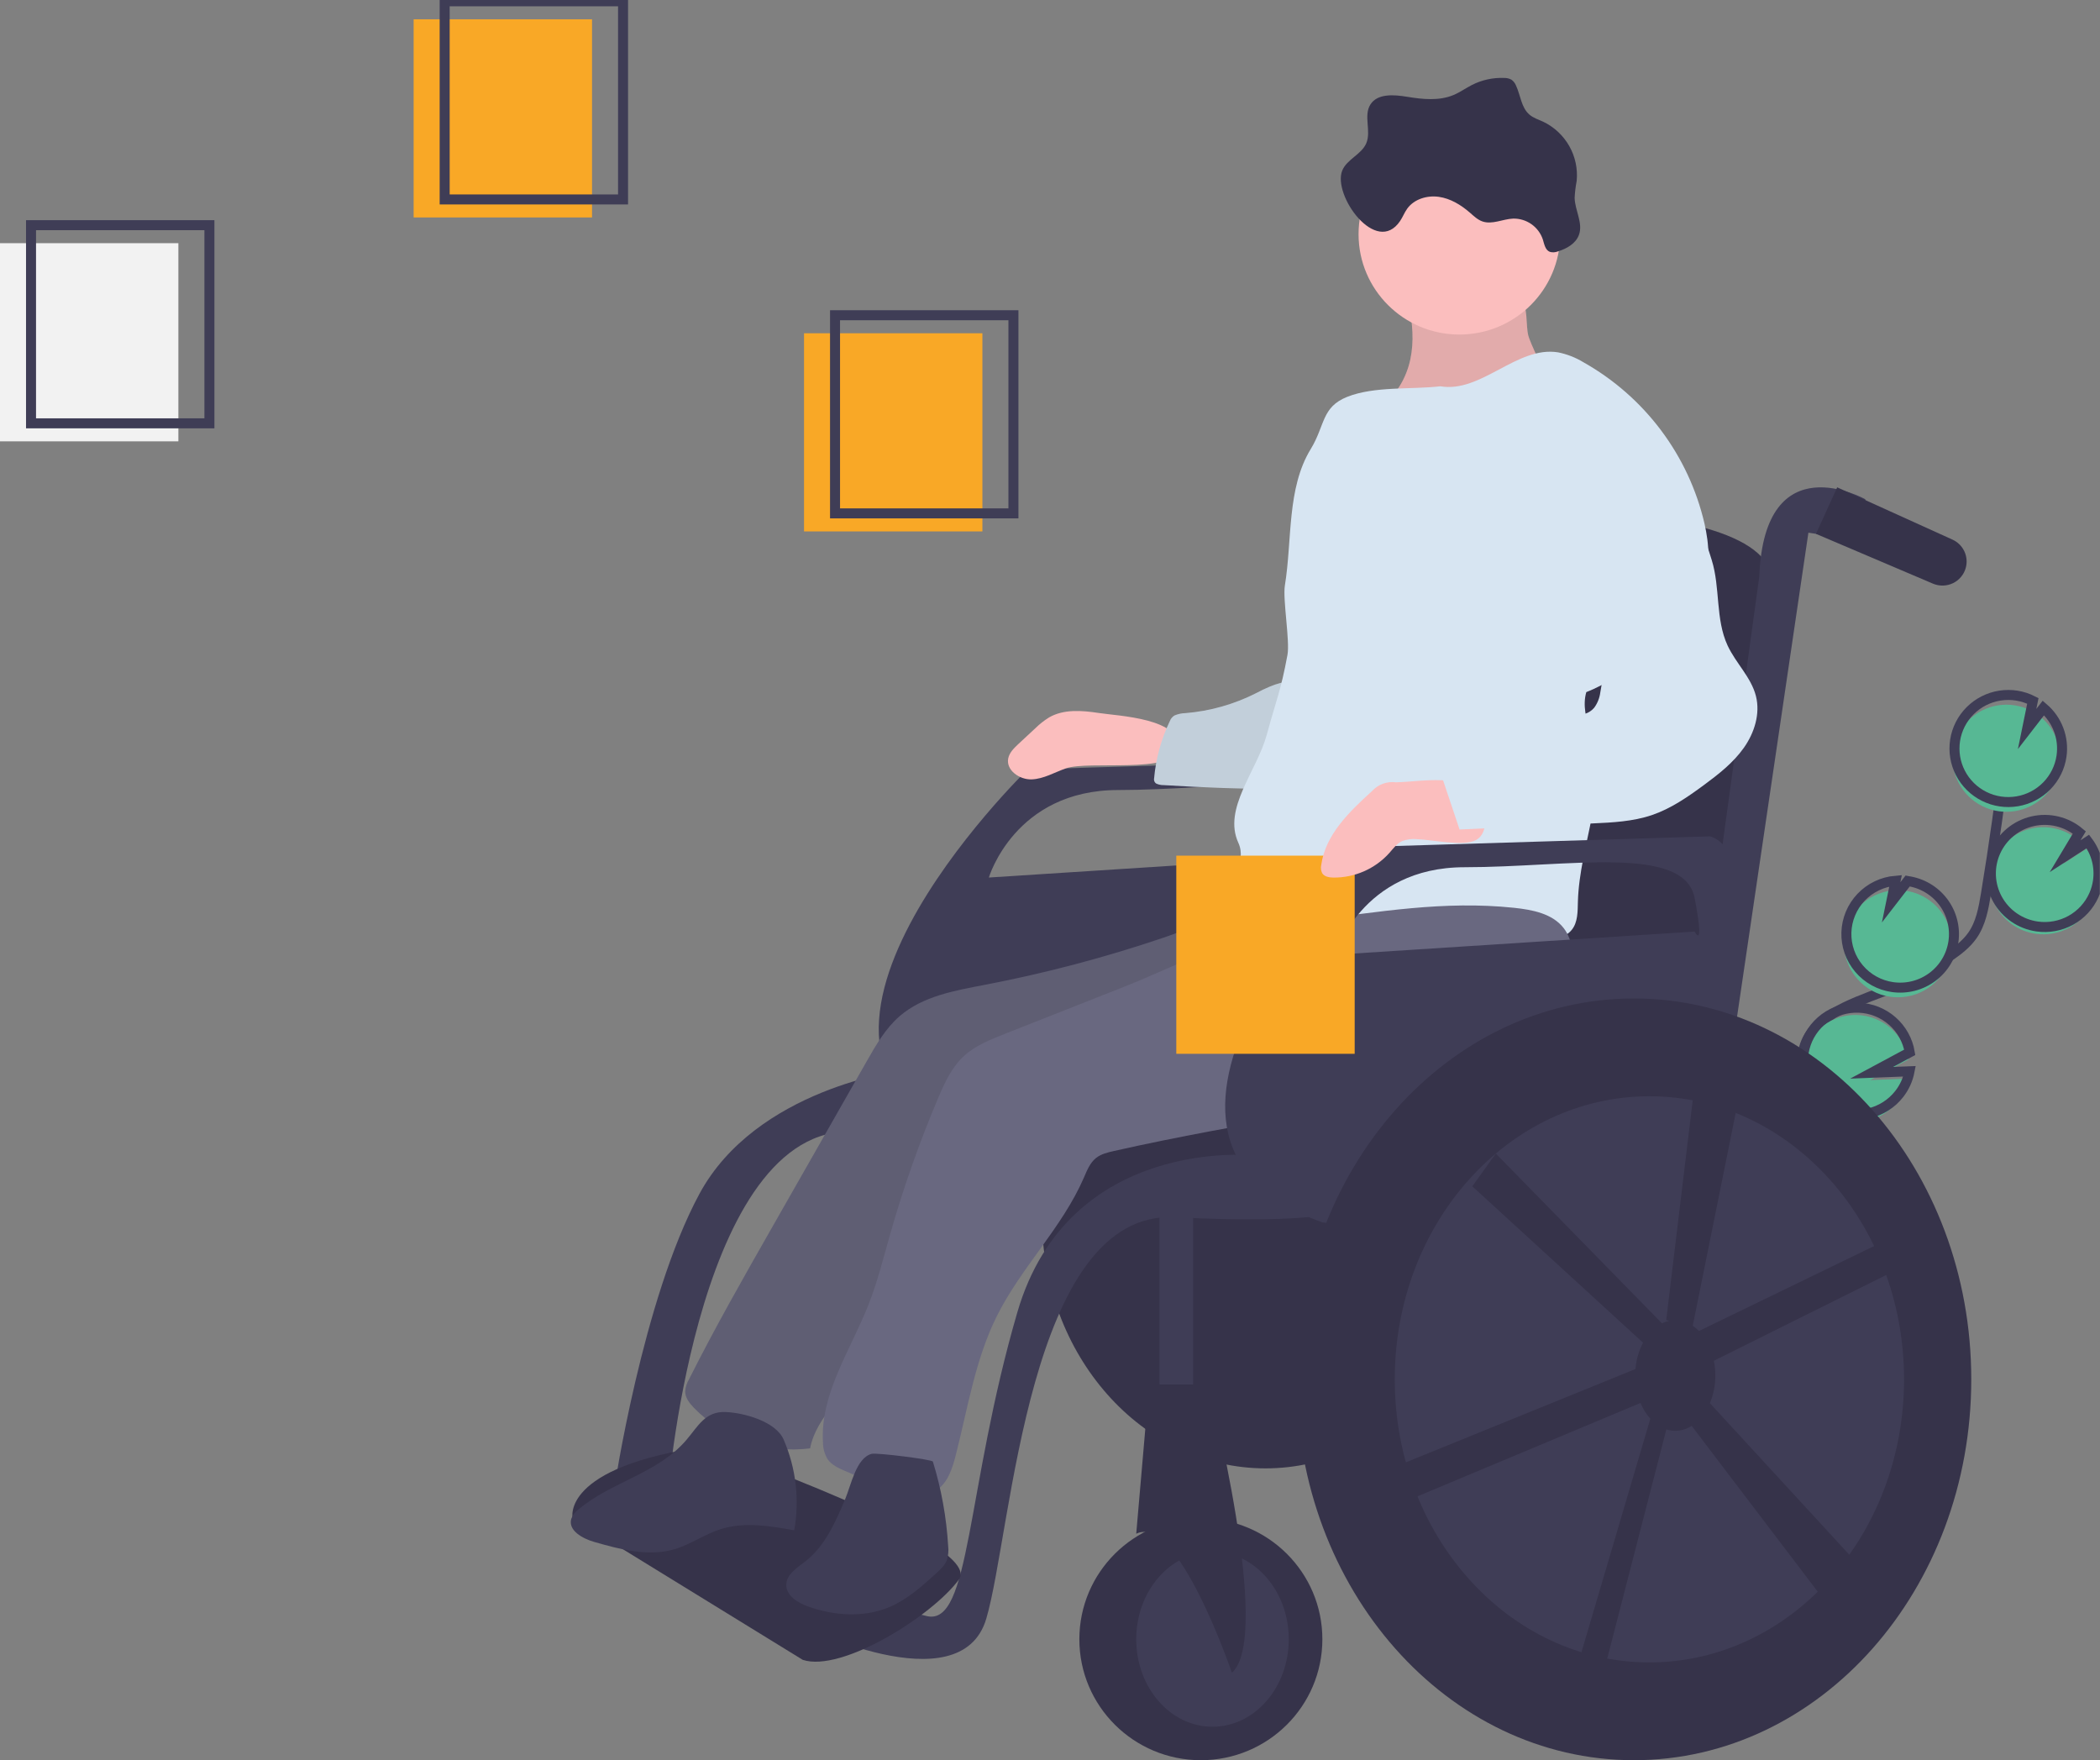<svg width="210" height="176" viewBox="0 0 210 176" fill="none" xmlns="http://www.w3.org/2000/svg">
<rect x="0" y="0" width="210" height="176" fill="#808080" stroke="none"/>
<g clip-path="url(#clip0_2014_10190)">
<path d="M203.572 93.368C202.747 93.251 201.96 92.945 201.274 92.475C200.588 92.004 200.021 91.381 199.618 90.655C199.216 89.929 198.988 89.12 198.953 88.291C198.917 87.463 199.076 86.637 199.416 85.88C199.756 85.123 200.269 84.455 200.912 83.928C201.556 83.401 202.314 83.031 203.126 82.846C203.939 82.66 204.783 82.665 205.593 82.861C206.403 83.055 207.156 83.435 207.794 83.969L206.372 86.338L208.645 84.867C209.495 86 209.859 87.422 209.657 88.822C209.588 89.314 209.449 89.793 209.245 90.245C208.769 91.309 207.958 92.189 206.934 92.753C205.91 93.316 204.73 93.532 203.572 93.368Z" fill="#57B894"/>
<path d="M182.741 118.543C184.257 116.691 183.471 113.919 182.362 111.8C181.254 109.681 179.84 107.427 180.327 105.088C181.027 101.726 185.005 100.417 188.221 99.175C190.607 98.253 192.875 97.053 194.977 95.599C195.82 95.016 196.649 94.379 197.237 93.542C198.084 92.337 198.355 90.833 198.594 89.382C199.391 84.546 200.073 79.694 200.64 74.824" stroke="#3F3D56" stroke-miterlimit="10"/>
<path d="M203.711 92.638C202.886 92.521 202.1 92.215 201.414 91.745C200.728 91.274 200.161 90.651 199.758 89.925C199.355 89.199 199.127 88.39 199.092 87.561C199.057 86.733 199.216 85.907 199.556 85.15C199.896 84.393 200.408 83.725 201.052 83.198C201.696 82.672 202.454 82.301 203.266 82.116C204.078 81.93 204.923 81.936 205.733 82.13C206.543 82.325 207.296 82.705 207.933 83.239L206.512 85.608L208.784 84.137C209.635 85.27 209.999 86.693 209.796 88.092C209.727 88.584 209.589 89.063 209.385 89.516C208.909 90.579 208.097 91.459 207.074 92.023C206.05 92.586 204.87 92.802 203.711 92.638V92.638Z" stroke="#3F3D56" stroke-miterlimit="10"/>
<path d="M205.966 76.571C206.094 75.683 205.995 74.776 205.678 73.936C205.361 73.095 204.837 72.347 204.154 71.761L202.524 73.866L203.1 71.053C202.086 70.534 200.932 70.349 199.806 70.525C198.679 70.701 197.637 71.23 196.832 72.033C196.026 72.837 195.498 73.874 195.324 74.996C195.149 76.118 195.337 77.266 195.861 78.274C196.385 79.282 197.217 80.099 198.237 80.606C199.258 81.113 200.414 81.284 201.538 81.095C202.663 80.905 203.698 80.365 204.494 79.552C205.289 78.739 205.805 77.695 205.966 76.571V76.571Z" fill="#57B894"/>
<path d="M206.153 75.598C206.28 74.709 206.181 73.803 205.865 72.962C205.548 72.122 205.024 71.374 204.34 70.788L202.711 72.893L203.287 70.08C202.273 69.561 201.119 69.376 199.992 69.552C198.865 69.728 197.824 70.256 197.018 71.06C196.213 71.863 195.685 72.901 195.51 74.022C195.336 75.144 195.524 76.292 196.048 77.301C196.571 78.309 197.403 79.126 198.424 79.633C199.444 80.14 200.6 80.311 201.725 80.121C202.849 79.932 203.884 79.392 204.68 78.579C205.476 77.766 205.992 76.722 206.153 75.598V75.598Z" stroke="#3F3D56" stroke-miterlimit="10"/>
<path d="M189.029 99.664C187.721 99.478 186.528 98.82 185.676 97.815C184.825 96.809 184.375 95.527 184.412 94.213C184.449 92.898 184.971 91.644 185.878 90.687C186.785 89.731 188.014 89.141 189.33 89.028L188.887 91.19L190.535 89.06C190.54 89.06 190.545 89.061 190.55 89.062C191.962 89.263 193.237 90.013 194.093 91.15C194.95 92.286 195.317 93.714 195.116 95.12C194.914 96.526 194.16 97.794 193.018 98.647C191.877 99.499 190.442 99.865 189.029 99.664Z" fill="#57B894"/>
<path d="M189.256 98.699C187.949 98.513 186.755 97.855 185.903 96.849C185.052 95.844 184.602 94.562 184.639 93.247C184.676 91.933 185.198 90.678 186.105 89.722C187.012 88.766 188.241 88.175 189.557 88.063L189.114 90.225L190.762 88.094C190.767 88.095 190.772 88.095 190.777 88.096C191.476 88.196 192.149 88.431 192.757 88.789C193.365 89.148 193.896 89.621 194.32 90.184C194.744 90.746 195.053 91.387 195.228 92.068C195.404 92.749 195.443 93.458 195.343 94.154C195.243 94.85 195.006 95.52 194.647 96.125C194.287 96.73 193.811 97.259 193.245 97.681C192.68 98.103 192.037 98.41 191.353 98.585C190.668 98.759 189.956 98.798 189.256 98.699V98.699Z" stroke="#3F3D56" stroke-miterlimit="10"/>
<path d="M189.769 110.135C189.009 111.102 187.938 111.78 186.735 112.054C185.533 112.329 184.272 112.183 183.164 111.643C182.057 111.102 181.17 110.198 180.652 109.084C180.134 107.969 180.017 106.711 180.32 105.521C180.624 104.331 181.329 103.281 182.318 102.547C183.307 101.813 184.52 101.439 185.753 101.489C186.985 101.54 188.163 102.01 189.089 102.822C190.014 103.634 190.631 104.738 190.836 105.949L187.023 107.995L190.815 107.847C190.655 108.682 190.297 109.467 189.769 110.135Z" fill="#57B894"/>
<path d="M189.909 109.405C189.149 110.372 188.078 111.05 186.875 111.324C185.673 111.599 184.412 111.453 183.305 110.913C182.197 110.372 181.31 109.468 180.792 108.354C180.274 107.239 180.157 105.981 180.461 104.791C180.764 103.601 181.469 102.551 182.458 101.817C183.447 101.083 184.66 100.709 185.893 100.759C187.125 100.81 188.303 101.28 189.229 102.092C190.154 102.904 190.771 104.008 190.976 105.219L187.163 107.265L190.955 107.117C190.795 107.952 190.437 108.737 189.909 109.405V109.405Z" stroke="#3F3D56" stroke-miterlimit="10"/>
<path d="M59.203 1.93H41.364V21.743H59.203V1.93Z" fill="#F9A826"/>
<path d="M62.305 0.129H44.467V19.942H62.305V0.129Z" stroke="#3F3D56" stroke-miterlimit="10"/>
<path d="M17.838 24.316H0V44.129H17.838V24.316Z" fill="#F2F2F2"/>
<path d="M20.941 22.515H3.103V42.328H20.941V22.515Z" stroke="#3F3D56" stroke-miterlimit="10"/>
<path d="M98.24 33.322H80.402V53.135H98.24V33.322Z" fill="#F9A826"/>
<path d="M101.343 31.52H83.504V51.333H101.343V31.52Z" stroke="#3F3D56" stroke-miterlimit="10"/>
<path d="M126.549 146.821C138.9 146.821 148.912 135.52 148.912 121.579C148.912 107.638 138.9 96.337 126.549 96.337C114.199 96.337 104.187 107.638 104.187 121.579C104.187 135.52 114.199 146.821 126.549 146.821Z" fill="#36334A"/>
<path d="M155.254 37.586C149.88 39.92 144.021 40.93 138.171 40.532C139.674 39.465 140.638 37.752 141.027 35.956C141.415 34.16 141.267 32.283 140.866 30.491C140.793 30.286 140.797 30.061 140.878 29.86C140.96 29.758 141.064 29.677 141.182 29.621C141.301 29.565 141.43 29.536 141.561 29.536C143.826 29.222 150.314 27.86 152.039 29.79C152.857 30.704 152.544 32.481 152.842 33.598C152.966 34.059 154.542 37.897 155.254 37.586Z" fill="#FBBEBE"/>
<path opacity="0.1" d="M155.254 37.586C149.88 39.92 144.021 40.93 138.171 40.532C139.674 39.465 140.638 37.752 141.027 35.956C141.415 34.16 141.267 32.283 140.866 30.491C140.793 30.286 140.797 30.061 140.878 29.86C140.96 29.758 141.064 29.677 141.182 29.621C141.301 29.565 141.43 29.536 141.561 29.536C143.826 29.222 150.314 27.86 152.039 29.79C152.857 30.704 152.544 32.481 152.842 33.598C152.966 34.059 154.542 37.897 155.254 37.586Z" fill="black"/>
<path d="M136.373 75.906L102.764 76.936C102.764 76.936 73.034 105.754 97.594 114.503C97.594 114.503 127.842 119.392 135.08 113.731C135.08 113.731 144.129 78.222 136.373 75.906ZM134.822 85.427L98.886 87.743C98.886 87.743 101.472 78.994 111.813 78.994C122.154 78.994 133.788 76.678 134.822 82.082C135.856 87.485 134.822 85.427 134.822 85.427Z" fill="#3F3D56"/>
<path d="M109.878 71.29C108.201 71.035 106.379 70.887 104.911 71.732C104.422 72.036 103.968 72.392 103.557 72.795C102.967 73.334 102.381 73.879 101.799 74.428C101.374 74.829 100.929 75.272 100.82 75.845C100.596 77.025 101.965 77.975 103.17 77.929C104.375 77.883 105.456 77.224 106.595 76.826C108.887 76.027 117.317 77.394 117.778 74.937C118.363 71.813 111.742 71.585 109.878 71.29Z" fill="#FBBEBE"/>
<path d="M125.589 69.317C123.397 70.425 121.01 71.1 118.56 71.304C118.177 71.31 117.8 71.39 117.448 71.539C117.235 71.67 117.072 71.867 116.984 72.1C116.123 73.895 115.591 75.828 115.413 77.809C115.39 77.904 115.394 78.004 115.427 78.096C115.459 78.189 115.517 78.27 115.594 78.331C115.83 78.448 116.091 78.506 116.354 78.5C120.376 78.754 124.412 78.891 128.461 78.91C128.639 78.923 128.819 78.899 128.988 78.838C129.046 78.807 129.098 78.765 129.139 78.714C129.181 78.662 129.212 78.603 129.23 78.54C130.18 76.189 130.628 73.667 130.545 71.135C130.439 68.152 129.562 67.218 125.589 69.317Z" fill="#D7E5F2"/>
<path opacity="0.1" d="M125.589 69.317C123.397 70.425 121.01 71.1 118.56 71.304C118.177 71.31 117.8 71.39 117.448 71.539C117.235 71.67 117.072 71.867 116.984 72.1C116.123 73.895 115.591 75.828 115.413 77.809C115.39 77.904 115.394 78.004 115.427 78.096C115.459 78.189 115.517 78.27 115.594 78.331C115.83 78.448 116.091 78.506 116.354 78.5C120.376 78.754 124.412 78.891 128.461 78.91C128.639 78.923 128.819 78.899 128.988 78.838C129.046 78.807 129.098 78.765 129.139 78.714C129.181 78.662 129.212 78.603 129.23 78.54C130.18 76.189 130.628 73.667 130.545 71.135C130.439 68.152 129.562 67.218 125.589 69.317Z" fill="black"/>
<path d="M170.757 96.234L126.549 94.69L136.89 51.205C136.89 51.205 178.254 48.117 177.22 58.667C176.186 69.216 170.757 96.234 170.757 96.234Z" fill="#36334A"/>
<path d="M128.079 117.021C128.079 117.021 101.472 121.708 91.906 107.813C82.341 93.918 128.1 101.38 128.1 101.38L131.978 111.93L128.079 117.021Z" fill="#36334A"/>
<path d="M120.086 176C126.797 176 132.237 170.586 132.237 163.906C132.237 157.227 126.797 151.813 120.086 151.813C113.375 151.813 107.935 157.227 107.935 163.906C107.935 170.586 113.375 176 120.086 176Z" fill="#36334A"/>
<path d="M121.249 172.655C125.461 172.655 128.876 168.738 128.876 163.906C128.876 159.075 125.461 155.158 121.249 155.158C117.037 155.158 113.623 159.075 113.623 163.906C113.623 168.738 117.037 172.655 121.249 172.655Z" fill="#3F3D56"/>
<path d="M186.527 49.918C186.527 49.918 176.445 44.257 175.928 57.638L167.396 119.906H171.016L180.84 53.263C180.84 53.263 185.752 54.035 186.527 54.035C187.303 54.035 186.527 49.918 186.527 49.918Z" fill="#3F3D56"/>
<path d="M196.574 56.789C196.482 57.119 196.32 57.426 196.098 57.689C195.877 57.952 195.602 58.165 195.292 58.314C194.981 58.462 194.642 58.543 194.297 58.551C193.953 58.558 193.611 58.492 193.294 58.358L181.598 53.38L183.719 48.729L195.247 53.955C195.771 54.192 196.192 54.608 196.436 55.128C196.679 55.647 196.728 56.236 196.574 56.789Z" fill="#36334A"/>
<path d="M125.515 115.532C125.515 115.532 106.901 113.474 101.73 131.228C96.56 148.982 97.077 162.62 92.682 161.591C88.287 160.561 78.98 156.959 78.98 156.959L79.756 162.363C79.756 162.363 96.043 170.597 98.628 161.848C101.213 153.099 102.764 120.936 117.501 121.708C132.237 122.48 134.822 120.936 134.822 120.936L125.515 115.532Z" fill="#3F3D56"/>
<path d="M90.097 107.041C90.097 107.041 75.619 108.842 69.932 119.392C64.244 129.941 61.4 148.982 61.4 148.982H66.829C66.829 148.982 69.932 111.158 86.219 113.216L90.097 107.041Z" fill="#3F3D56"/>
<path d="M80.273 165.965L57.264 151.813C57.264 151.813 55.971 146.667 70.707 144.608C70.707 144.608 98.568 154.306 95.883 157.948C93.199 161.591 84.15 167.251 80.273 165.965Z" fill="#36334A"/>
<path d="M115.949 119.906V150.012H119.31V119.392L115.949 119.906Z" fill="#3F3D56"/>
<path d="M120.861 138.433C120.861 138.433 127.325 163.649 123.188 167.251C123.188 167.251 117.759 151.298 113.623 153.357L114.915 138.433H120.861Z" fill="#36334A"/>
<path d="M145.939 33.45C151.507 33.45 156.021 28.957 156.021 23.415C156.021 17.873 151.507 13.38 145.939 13.38C140.37 13.38 135.856 17.873 135.856 23.415C135.856 28.957 140.37 33.45 145.939 33.45Z" fill="#FBBEBE"/>
<path d="M144.032 38.625C148.143 39.32 151.697 34.562 155.813 35.231C156.708 35.414 157.565 35.749 158.345 36.223C161.377 37.93 164.019 40.246 166.103 43.025C168.187 45.803 169.668 48.983 170.451 52.361C170.916 54.425 171.096 56.663 170.22 58.59C169.755 59.614 169.018 60.489 168.282 61.342C165.543 64.512 162.538 67.671 158.63 69.205C158.248 70.52 158.615 71.945 159.072 73.237C160.983 78.629 157.945 84.441 157.79 90.158C157.763 91.135 157.793 92.207 157.178 92.97C156.496 93.818 155.279 93.968 154.19 94.029C144.207 94.589 134.237 93.065 124.356 91.545C124.097 91.528 123.847 91.443 123.631 91.301C123.306 91.043 123.257 90.581 123.188 90.173C122.821 88.013 124.748 86.262 123.834 84.269C122.264 80.843 125.69 77.097 126.678 73.462C127.666 69.827 128.056 69.188 128.746 65.485C129.005 64.101 128.261 59.928 128.488 58.538C129.23 53.999 128.669 48.828 131.073 44.901C132.518 42.541 132.143 40.706 134.721 39.68C137.441 38.598 141.122 38.962 144.032 38.625Z" fill="#D7E5F2"/>
<path d="M98.497 98.471C95.487 99.048 92.292 99.599 89.975 101.598C88.561 102.818 87.61 104.473 86.686 106.093L77.263 122.63C74.389 127.673 71.513 132.719 68.908 137.905C68.68 138.282 68.546 138.708 68.518 139.147C68.528 139.766 68.946 140.298 69.374 140.747C70.861 142.281 72.687 143.448 74.707 144.155C76.727 144.862 78.885 145.089 81.009 144.819C81.657 141.478 84.848 139.27 86.411 136.245C87.27 134.583 87.616 132.713 88.17 130.927C90.239 124.266 95.15 118.916 99.917 113.807C102.17 111.393 104.477 108.936 107.38 107.352C110.786 105.493 114.738 104.979 118.544 104.207C122.35 103.435 126.291 102.264 128.984 99.478C130.127 98.278 130.988 96.841 131.504 95.269C132.021 93.697 132.179 92.031 131.969 90.391C129.531 90.221 126.817 89.905 124.465 90.686C121.733 91.592 119.091 92.831 116.356 93.757C110.518 95.733 104.551 97.308 98.497 98.471Z" fill="#696880"/>
<path opacity="0.1" d="M98.497 98.471C95.487 99.048 92.292 99.599 89.975 101.598C88.561 102.818 87.61 104.473 86.686 106.093L77.263 122.63C74.389 127.673 71.513 132.719 68.908 137.905C68.68 138.282 68.546 138.708 68.518 139.147C68.528 139.766 68.946 140.298 69.374 140.747C70.861 142.281 72.687 143.448 74.707 144.155C76.727 144.862 78.885 145.089 81.009 144.819C81.657 141.478 84.848 139.27 86.411 136.245C87.27 134.583 87.616 132.713 88.17 130.927C90.239 124.266 95.15 118.916 99.917 113.807C102.17 111.393 104.477 108.936 107.38 107.352C110.786 105.493 114.738 104.979 118.544 104.207C122.35 103.435 126.291 102.264 128.984 99.478C130.127 98.278 130.988 96.841 131.504 95.269C132.021 93.697 132.179 92.031 131.969 90.391C129.531 90.221 126.817 89.905 124.465 90.686C121.733 91.592 119.091 92.831 116.356 93.757C110.518 95.733 104.551 97.308 98.497 98.471Z" fill="black"/>
<path d="M57.871 150.907C57.535 151.146 57.277 151.478 57.128 151.861C56.786 153.021 58.245 153.839 59.413 154.173C62.037 154.925 64.836 155.678 67.453 154.904C69.057 154.429 70.454 153.411 72.048 152.903C74.414 152.148 76.977 152.577 79.423 153.011C79.969 149.951 79.602 146.798 78.365 143.943C77.581 142.142 74.44 141.265 72.569 141.186C70.525 141.099 69.815 142.601 68.635 143.982C65.761 147.348 61.182 148.128 57.871 150.907Z" fill="#3F3D56"/>
<path d="M100.418 103.4C98.972 103.972 97.489 104.568 96.354 105.629C95.156 106.749 94.455 108.285 93.816 109.792C91.926 114.246 90.317 118.813 88.999 123.466C88.333 125.817 87.739 128.196 86.842 130.47C85.051 135.008 82.012 139.354 82.297 144.221C82.295 144.812 82.455 145.393 82.76 145.901C83.165 146.487 83.856 146.798 84.511 147.081L87.949 148.567C89.794 149.364 92.044 150.13 93.693 148.983C94.796 148.216 95.236 146.823 95.569 145.526C96.77 140.838 97.513 135.969 99.666 131.632C102.099 126.73 106.213 122.769 108.39 117.749C108.698 117.039 108.99 116.277 109.596 115.792C110.096 115.391 110.745 115.235 111.371 115.093C124.283 112.167 137.485 110.567 150.293 107.221C152.114 106.745 154.019 106.18 155.318 104.824C157.119 102.944 157.279 100.086 157.337 97.489C157.373 95.861 157.365 94.093 156.369 92.802C155.246 91.346 153.231 90.962 151.397 90.769C144.361 90.033 137.872 91.193 130.943 92.043C124.603 92.821 118.217 96.382 112.303 98.709C108.34 100.269 104.378 101.832 100.418 103.4Z" fill="#696880"/>
<path d="M84.51 149.917C83.543 152.202 82.499 154.589 80.538 156.118C79.719 156.757 78.659 157.396 78.627 158.431C78.592 159.527 79.748 160.25 80.784 160.622C83.422 161.569 86.424 161.771 88.998 160.663C90.758 159.905 92.21 158.595 93.626 157.308C94.053 156.92 94.495 156.511 94.695 155.971C94.831 155.517 94.872 155.039 94.815 154.568C94.645 151.71 94.133 148.881 93.289 146.144C93.224 145.929 87.661 145.239 87.168 145.367C85.615 145.77 85.109 148.501 84.51 149.917Z" fill="#3F3D56"/>
<path d="M171.016 83.626L137.407 84.655C137.407 84.655 107.676 113.474 132.236 122.222C132.236 122.222 162.484 127.111 169.723 121.45C169.723 121.45 178.771 85.942 171.016 83.626ZM169.464 93.146L133.529 95.462C133.529 95.462 136.114 86.713 146.456 86.713C156.797 86.713 168.43 84.398 169.464 89.801C170.499 95.205 169.464 93.146 169.464 93.146Z" fill="#3F3D56"/>
<path d="M163.389 176C182.022 176 197.127 158.95 197.127 137.918C197.127 116.886 182.022 99.836 163.389 99.836C144.756 99.836 129.651 116.886 129.651 137.918C129.651 158.95 144.756 176 163.389 176Z" fill="#36334A"/>
<path d="M164.941 166.222C179.004 166.222 190.405 153.55 190.405 137.918C190.405 122.286 179.004 109.614 164.941 109.614C150.877 109.614 139.476 122.286 139.476 137.918C139.476 153.55 150.877 166.222 164.941 166.222Z" fill="#3F3D56"/>
<path d="M171.533 137.532C171.532 137.038 171.483 136.546 171.385 136.062L190.405 126.596L189.113 123.766L169.899 133.082C169.706 132.884 169.492 132.706 169.261 132.551L169.276 132.555L174.894 104.725L169.924 104.613L166.621 132L166.938 132.066C166.681 132.119 166.432 132.203 166.197 132.318L149.58 115.342L147.231 118.62L164.304 134.253C163.876 135.071 163.619 135.967 163.548 136.887L139.476 146.667L138.958 150.784L164.051 140.28C164.285 140.858 164.617 141.392 165.032 141.858L157.314 168.023H160.158L166.636 142.923C166.924 143.015 167.224 143.063 167.526 143.064C168.109 143.059 168.679 142.889 169.169 142.574L182.65 160.304L186.786 157.474L170.991 140.302C171.353 139.423 171.538 138.482 171.533 137.532Z" fill="#36334A"/>
<path d="M134.221 17.062C134.677 15.924 136.146 15.453 136.627 14.325C137.144 13.112 136.333 11.569 137.037 10.453C137.746 9.328 139.399 9.46 140.715 9.677C142.269 9.934 143.921 10.106 145.37 9.493C146.015 9.22 146.587 8.803 147.211 8.487C148.203 7.986 149.308 7.747 150.419 7.793C150.67 7.787 150.918 7.846 151.139 7.964C151.35 8.115 151.512 8.323 151.606 8.564C152.059 9.541 152.124 10.761 152.945 11.461C153.339 11.798 153.851 11.957 154.323 12.172C155.422 12.7 156.332 13.552 156.93 14.611C157.529 15.67 157.786 16.887 157.667 18.096C157.559 18.656 157.491 19.223 157.464 19.793C157.496 21.044 158.318 22.294 157.898 23.474C157.586 24.351 156.673 24.87 155.779 25.14C155.524 25.243 155.242 25.257 154.979 25.18C154.52 24.995 154.428 24.409 154.282 23.938C154.075 23.322 153.675 22.788 153.142 22.413C152.608 22.039 151.968 21.844 151.316 21.857C150.273 21.901 149.218 22.484 148.234 22.138C147.75 21.967 147.372 21.595 146.985 21.259C146.096 20.487 145.044 19.844 143.875 19.68C142.706 19.516 141.411 19.908 140.723 20.862C140.445 21.248 140.277 21.702 140.011 22.096C137.629 25.639 133.238 19.52 134.221 17.062Z" fill="#36334A"/>
<path d="M135.468 85.555H117.63V105.368H135.468V85.555Z" fill="#F9A826"/>
<path d="M139.593 78.219C139.151 78.162 138.701 78.213 138.283 78.368C137.865 78.523 137.491 78.777 137.194 79.108C134.932 81.159 132.534 83.472 132.124 86.49C132.061 86.765 132.094 87.053 132.218 87.308C132.436 87.662 132.914 87.741 133.332 87.748C134.389 87.758 135.436 87.544 136.403 87.119C137.37 86.694 138.235 86.068 138.939 85.283C139.327 84.845 139.683 84.344 140.215 84.097C140.701 83.917 141.223 83.852 141.739 83.909C143.158 83.955 146.399 84.678 147.636 83.977C148.937 83.241 148.58 80.931 147.972 79.817C146.528 77.17 142.051 78.192 139.593 78.219Z" fill="#FBBEBE"/>
<path d="M171.17 55.988C172.04 58.771 171.531 61.906 172.762 64.55C173.58 66.306 175.117 67.721 175.593 69.596C176.043 71.369 175.441 73.279 174.383 74.774C173.326 76.269 171.854 77.417 170.378 78.505C168.762 79.696 167.083 80.859 165.179 81.503C163.279 82.146 161.244 82.243 159.24 82.334L145.956 82.941L143.509 75.641L152.165 72.266C153.031 71.928 153.914 71.587 154.842 71.519C156.444 71.401 158.398 71.986 159.426 70.758C159.753 70.307 159.961 69.781 160.031 69.229C160.87 64.941 160.14 60.403 161.432 56.227C162.071 54.16 163.917 50.015 166.434 49.65C169.101 49.263 170.567 54.057 171.17 55.988Z" fill="#D7E5F2"/>
</g>
<defs>
<clipPath id="clip0_2014_10190">
<rect width="209.98" height="176" fill="white"/>
</clipPath>
</defs>
</svg>
